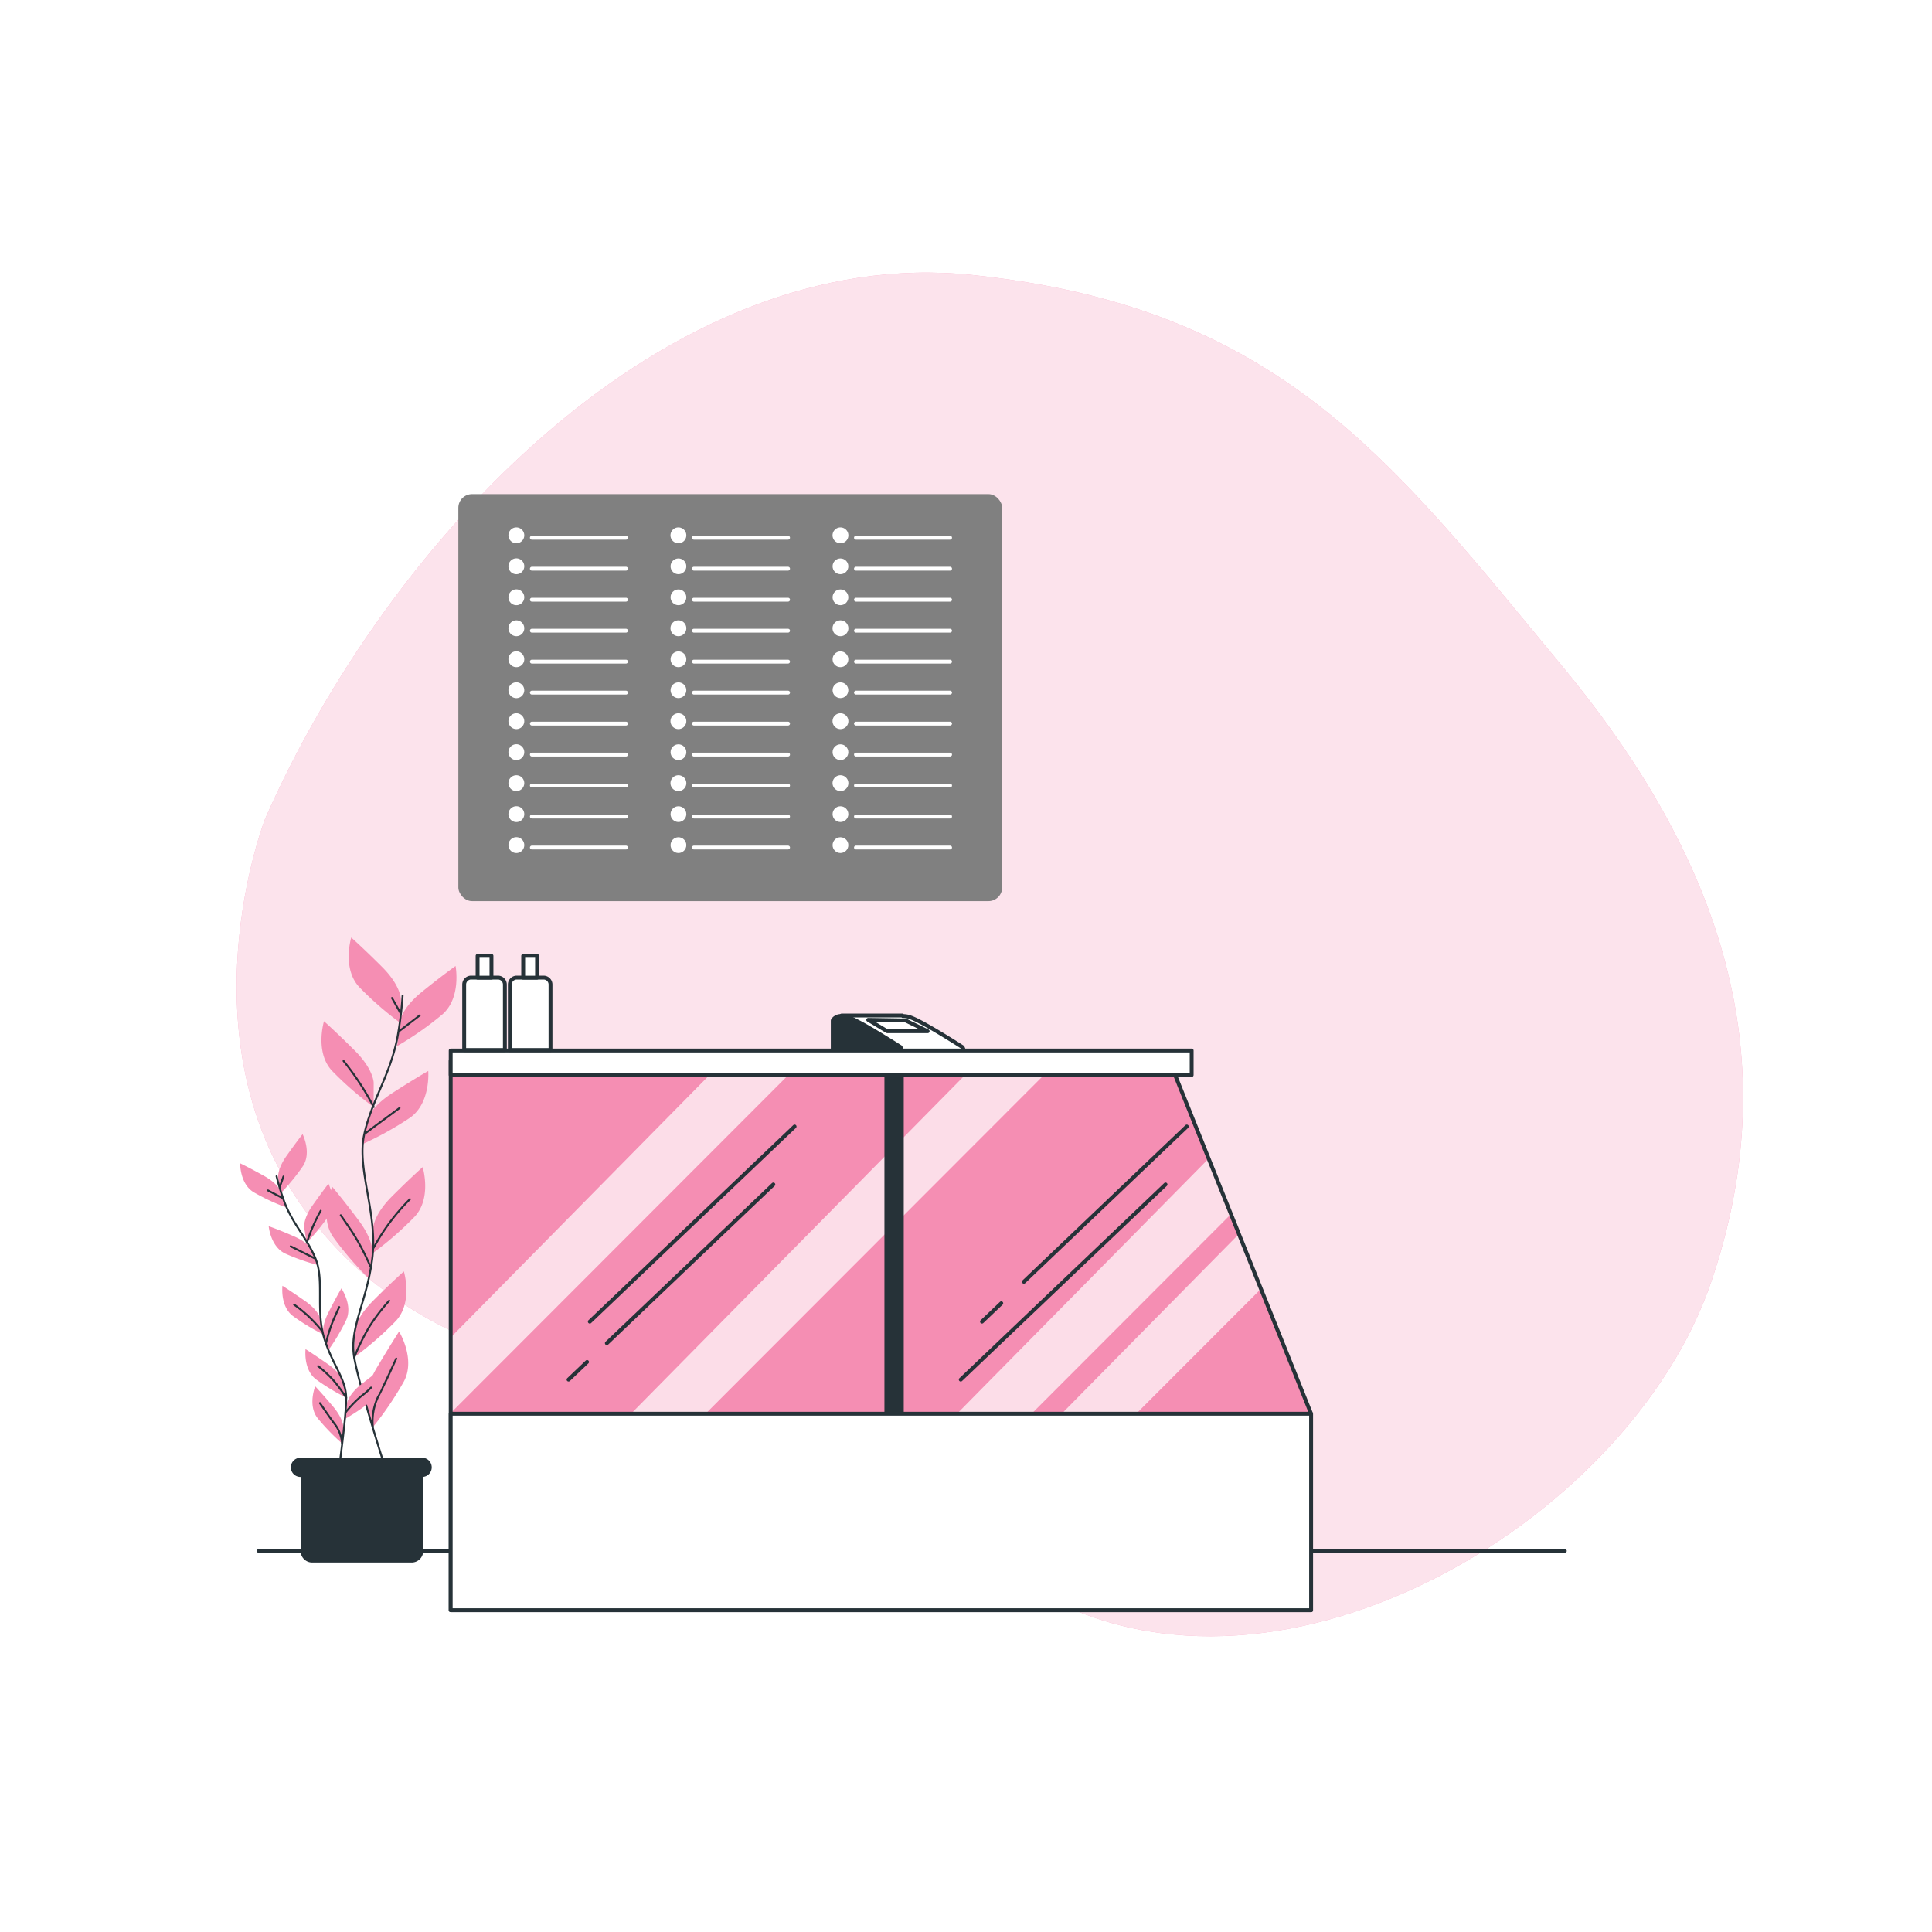<svg class="animated" id="freepik_stories-mobile-payments" xmlns="http://www.w3.org/2000/svg" xmlns:xlink="http://www.w3.org/1999/xlink" viewBox="0 0 500 500" version="1.1" xmlns:svgjs="http://svgjs.com/svgjs"><style>svg#freepik_stories-mobile-payments:not(.animated) .animable {opacity: 0;}svg#freepik_stories-mobile-payments.animated #freepik--background-simple--inject-7 {animation: 1s 1 forwards cubic-bezier(.36,-0.01,.5,1.38) zoomIn;animation-delay: 0s;}svg#freepik_stories-mobile-payments.animated #freepik--Plants--inject-7 {animation: 1s 1 forwards cubic-bezier(.36,-0.01,.5,1.38) zoomIn;animation-delay: 0s;}svg#freepik_stories-mobile-payments.animated #freepik--Menu--inject-7 {animation: 1.5s Infinite  linear floating;animation-delay: 0s;}svg#freepik_stories-mobile-payments.animated #freepik--character-1--inject-7 {animation: 1s 1 forwards cubic-bezier(.36,-0.01,.5,1.38) lightSpeedLeft;animation-delay: 0.5s;opacity: 0}svg#freepik_stories-mobile-payments.animated #freepik--display-case--inject-7 {animation: 1s 1 forwards cubic-bezier(.36,-0.01,.5,1.38) zoomIn;animation-delay: 0s;}svg#freepik_stories-mobile-payments.animated #freepik--character-2--inject-7 {animation: 1s 1 forwards cubic-bezier(.36,-0.01,.5,1.38) lightSpeedRight;animation-delay: 0.7s;opacity: 0}            @keyframes zoomIn {                0% {                    opacity: 0;                    transform: scale(0.5);                }                100% {                    opacity: 1;                    transform: scale(1);                }            }                    @keyframes floating {                0% {                    opacity: 1;                    transform: translateY(0px);                }                50% {                    transform: translateY(-10px);                }                100% {                    opacity: 1;                    transform: translateY(0px);                }            }                    @keyframes lightSpeedLeft {              from {                transform: translate3d(-50%, 0, 0) skewX(20deg);                opacity: 0;              }              60% {                transform: skewX(-10deg);                opacity: 1;              }              80% {                transform: skewX(2deg);              }              to {                opacity: 1;                transform: translate3d(0, 0, 0);              }            }                    @keyframes lightSpeedRight {              from {                transform: translate3d(50%, 0, 0) skewX(-20deg);                opacity: 0;              }              60% {                transform: skewX(10deg);                opacity: 1;              }              80% {                transform: skewX(-2deg);              }              to {                opacity: 1;                transform: translate3d(0, 0, 0);              }            }        </style><g id="freepik--background-simple--inject-7" class="animable" style="transform-origin: 256.168px 247.007px;"><path d="M68.61,211.92S46.44,268.72,79,313.35s88,43.4,131,57.44c22.5,7.35,36.45,27.39,55.9,39.59,62.19,39,155.6-15.64,177-78.75,18.52-54.63,5.65-105.74-38.57-159.17S331.15,79.52,251.69,71.17,100.35,139.84,68.61,211.92Z" style="fill: #F58EB3; transform-origin: 256.168px 247.007px;" id="elzzi5nhpzds" class="animable"></path><g id="eln7925wq61b"><path d="M68.61,211.92S46.44,268.72,79,313.35s88,43.4,131,57.44c22.5,7.35,36.45,27.39,55.9,39.59,62.19,39,155.6-15.64,177-78.75,18.52-54.63,5.65-105.74-38.57-159.17S331.15,79.52,251.69,71.17,100.35,139.84,68.61,211.92Z" style="fill: rgb(255, 255, 255); opacity: 0.75; transform-origin: 256.168px 247.007px;" class="animable" id="elqzv0pbeqois"></path></g></g><g id="freepik--Floor--inject-7" class="animable" style="transform-origin: 235.97px 401.38px;"><line x1="66.97" y1="401.38" x2="404.97" y2="401.38" style="fill: rgb(255, 255, 255); stroke: rgb(38, 50, 56); stroke-linecap: round; stroke-linejoin: round; transform-origin: 235.97px 401.38px;" id="elfaz57ypuztn" class="animable"></line></g><g id="freepik--Plants--inject-7" class="animable" style="transform-origin: 90.142px 323.505px;"><path d="M103.75,258.58s0-3.47-4.85-8.32-8-7.63-8-7.63-2.43,8,2.08,12.83a84.82,84.82,0,0,0,10.75,9.36Z" style="fill: #F58EB3; transform-origin: 96.998px 253.725px;" id="el8yto2p29r64" class="animable"></path><path d="M96.71,280.24s0-3.47-4.86-8.32-8-7.63-8-7.63-2.43,8,2.08,12.83a85.06,85.06,0,0,0,10.76,9.37Z" style="fill: #F58EB3; transform-origin: 89.953px 275.39px;" id="elwsiw5h20mk" class="animable"></path><path d="M103.45,264.49s.37-3.45,5.71-7.77S117.9,250,117.9,250s1.57,8.19-3.43,12.54a86,86,0,0,1-11.68,8.18Z" style="fill: #F58EB3; transform-origin: 110.462px 260.36px;" id="elxq35wt631f" class="animable"></path><path d="M94.94,290.07s.72-3.39,6.49-7.12,9.4-5.79,9.4-5.79.7,8.31-4.73,12.11a84.66,84.66,0,0,1-12.47,6.91Z" style="fill: #F58EB3; transform-origin: 102.245px 286.67px;" id="elvns718rt0k" class="animable"></path><path d="M96.54,318s0-3.46,4.85-8.32,8-7.63,8-7.63,2.43,8-2.08,12.83a85.33,85.33,0,0,1-10.75,9.37Z" style="fill: #F58EB3; transform-origin: 103.292px 313.15px;" id="elkb7vytzj5m" class="animable"></path><path d="M96.45,324.77s.5-3.43-3.62-8.93S86,307.15,86,307.15s-3.54,7.56.23,13A85.56,85.56,0,0,0,95.57,331Z" style="fill: #F58EB3; transform-origin: 90.481px 319.075px;" id="elj8sauyrkt5" class="animable"></path><path d="M91.67,345s0-3.47,4.85-8.33,8-7.63,8-7.63,2.43,8-2.08,12.84a85.76,85.76,0,0,1-10.75,9.36Z" style="fill: #F58EB3; transform-origin: 98.422px 340.14px;" id="elozcbxcv5m4a" class="animable"></path><path d="M94.91,363.24S94,359.89,97.5,354s5.78-9.4,5.78-9.4,4.37,7.1,1.24,12.94a85,85,0,0,1-8,11.78Z" style="fill: #F58EB3; transform-origin: 100.226px 356.96px;" id="elqp7ixhis6yf" class="animable"></path><path d="M104.19,257.69a96.33,96.33,0,0,1-1.33,10.77c-1.92,9.92-6.71,16.32-8.63,25.28s3.59,20.49,2.11,32-6,17.9-4.67,25.58,8,28.48,8,28.48" style="fill: none; stroke: rgb(38, 50, 56); stroke-linecap: round; stroke-linejoin: round; stroke-width: 0.5px; transform-origin: 97.809px 318.745px;" id="elawfuw5b9xh" class="animable"></path><line x1="103.4" y1="266.79" x2="108.63" y2="262.78" style="fill: none; stroke: rgb(38, 50, 56); stroke-linecap: round; stroke-linejoin: round; stroke-width: 0.5px; transform-origin: 106.015px 264.785px;" id="el1xfvpadjpapj" class="animable"></line><line x1="103.64" y1="262.17" x2="101.45" y2="258.28" style="fill: none; stroke: rgb(38, 50, 56); stroke-linecap: round; stroke-linejoin: round; stroke-width: 0.5px; transform-origin: 102.545px 260.225px;" id="el8ue1hyj4683" class="animable"></line><path d="M94.52,293.32s4.38-3.28,8.88-6.57" style="fill: none; stroke: rgb(38, 50, 56); stroke-linecap: round; stroke-linejoin: round; stroke-width: 0.5px; transform-origin: 98.96px 290.035px;" id="elk15l2wm6sa" class="animable"></path><path d="M96.71,286.49a69.83,69.83,0,0,0-7.79-11.91" style="fill: none; stroke: rgb(38, 50, 56); stroke-linecap: round; stroke-linejoin: round; stroke-width: 0.5px; transform-origin: 92.815px 280.535px;" id="ela6nsr4fgrfs" class="animable"></path><path d="M96.71,322.9a54.24,54.24,0,0,1,9.37-12.54" style="fill: none; stroke: rgb(38, 50, 56); stroke-linecap: round; stroke-linejoin: round; stroke-width: 0.5px; transform-origin: 101.395px 316.63px;" id="el9gapbquunmo" class="animable"></path><path d="M95.86,327.77a61.9,61.9,0,0,0-4.75-9c-2.56-3.77-2.92-4.26-2.92-4.26" style="fill: none; stroke: rgb(38, 50, 56); stroke-linecap: round; stroke-linejoin: round; stroke-width: 0.5px; transform-origin: 92.025px 321.14px;" id="el4p80e1w9sgj" class="animable"></path><path d="M91.67,351.32a58,58,0,0,1,3.94-8,50.84,50.84,0,0,1,5.11-6.69" style="fill: none; stroke: rgb(38, 50, 56); stroke-linecap: round; stroke-linejoin: round; stroke-width: 0.5px; transform-origin: 96.195px 343.975px;" id="elmk8smredl7q" class="animable"></path><path d="M96.49,369.28a14.91,14.91,0,0,1,1.31-7.68c1.83-3.53,3.9-8.16,4.75-10" style="fill: none; stroke: rgb(38, 50, 56); stroke-linecap: round; stroke-linejoin: round; stroke-width: 0.5px; transform-origin: 99.486px 360.44px;" id="elba0amxqw2d4" class="animable"></path><path d="M72,304.92s-.38-2.18,2.14-5.75,4.17-5.65,4.17-5.65,2.39,4.74.09,8.27a53.7,53.7,0,0,1-5.73,7Z" style="fill: #F58EB3; transform-origin: 75.689px 301.155px;" id="elnsdkns0uy" class="animable"></path><path d="M78.73,317.74s-.38-2.18,2.14-5.75S85,306.34,85,306.34s2.39,4.74.09,8.27a53.7,53.7,0,0,1-5.73,7Z" style="fill: #F58EB3; transform-origin: 82.4px 313.975px;" id="elxrncr73qn1h" class="animable"></path><path d="M72.79,308.59s-.61-2.12-4.42-4.25-6.22-3.28-6.22-3.28-.09,5.31,3.51,7.49a54.1,54.1,0,0,0,8.22,3.86Z" style="fill: #F58EB3; transform-origin: 68.015px 306.735px;" id="el8s06ztauflr" class="animable"></path><path d="M80.9,323.71s-.82-2-4.84-3.76-6.52-2.61-6.52-2.61.46,5.28,4.27,7.08a53.66,53.66,0,0,0,8.58,3Z" style="fill: #F58EB3; transform-origin: 75.965px 322.38px;" id="elybzwc5t66v" class="animable"></path><path d="M82.93,341.37s-.38-2.17-4-4.69-5.83-3.92-5.83-3.92-.66,5.27,2.7,7.82a53.79,53.79,0,0,0,7.76,4.71Z" style="fill: #F58EB3; transform-origin: 78.304px 339.025px;" id="el7bhc4xrp6hd" class="animable"></path><path d="M83.72,345.63s-.68-2.1,1.3-6,3.33-6.19,3.33-6.19,3,4.35,1.26,8.18A53.75,53.75,0,0,1,85,349.41Z" style="fill: #F58EB3; transform-origin: 86.88px 341.425px;" id="ely5p3q17v4ch" class="animable"></path><path d="M89.81,363.18s.26-2.19,3.68-4.91,5.6-4.25,5.6-4.25,1,5.22-2.25,8a54.48,54.48,0,0,1-7.48,5.15Z" style="fill: #F58EB3; transform-origin: 94.298px 360.595px;" id="elegyam6pwlxw" class="animable"></path><path d="M88.91,357.77s-.38-2.18-4-4.7-5.83-3.92-5.83-3.92-.65,5.27,2.7,7.83a54.3,54.3,0,0,0,7.76,4.7Z" style="fill: #F58EB3; transform-origin: 84.285px 355.415px;" id="el1op3uj6441g" class="animable"></path><path d="M88.86,369.59s.19-2.2-2.63-5.54-4.65-5.27-4.65-5.27-2,4.93.63,8.25a54.6,54.6,0,0,0,6.32,6.52Z" style="fill: #F58EB3; transform-origin: 84.857px 366.165px;" id="elocd7cyvds8" class="animable"></path><path d="M71.58,304.41a61.51,61.51,0,0,0,2,6.61c2.28,6,6,9.5,8.16,14.91s0,13.24,2.14,20.3,5.68,10.58,5.71,15.53-1.92,18.73-1.92,18.73" style="fill: none; stroke: rgb(38, 50, 56); stroke-linecap: round; stroke-linejoin: round; stroke-width: 0.5px; transform-origin: 80.585px 342.45px;" id="el2oti9l0k5w2" class="animable"></path><line x1="73.07" y1="310.03" x2="69.35" y2="308.08" style="fill: none; stroke: rgb(38, 50, 56); stroke-linecap: round; stroke-linejoin: round; stroke-width: 0.5px; transform-origin: 71.21px 309.055px;" id="el3y8g8guavwb" class="animable"></line><line x1="72.41" y1="307.16" x2="73.36" y2="304.48" style="fill: none; stroke: rgb(38, 50, 56); stroke-linecap: round; stroke-linejoin: round; stroke-width: 0.5px; transform-origin: 72.885px 305.82px;" id="elko3le8axa5" class="animable"></line><path d="M81.52,325.7s-3.1-1.58-6.28-3.15" style="fill: none; stroke: rgb(38, 50, 56); stroke-linecap: round; stroke-linejoin: round; stroke-width: 0.5px; transform-origin: 78.38px 324.125px;" id="elb0t0df3v286" class="animable"></path><path d="M79.4,321.65a44.85,44.85,0,0,1,3.6-8.31" style="fill: none; stroke: rgb(38, 50, 56); stroke-linecap: round; stroke-linejoin: round; stroke-width: 0.5px; transform-origin: 81.2px 317.495px;" id="el0befn0etvvfj" class="animable"></path><path d="M83.36,344.49a34.72,34.72,0,0,0-7.24-6.85" style="fill: none; stroke: rgb(38, 50, 56); stroke-linecap: round; stroke-linejoin: round; stroke-width: 0.5px; transform-origin: 79.74px 341.065px;" id="elfads4vt7v95" class="animable"></path><path d="M84.42,347.45a38.47,38.47,0,0,1,2-6.17c1.19-2.64,1.37-3,1.37-3" style="fill: none; stroke: rgb(38, 50, 56); stroke-linecap: round; stroke-linejoin: round; stroke-width: 0.5px; transform-origin: 86.105px 342.865px;" id="elgvo7o4mqk0e" class="animable"></path><path d="M89.43,365.52a32.88,32.88,0,0,1,4-4.15,20.85,20.85,0,0,0,2.6-2.26" style="fill: none; stroke: rgb(38, 50, 56); stroke-linecap: round; stroke-linejoin: round; stroke-width: 0.5px; transform-origin: 92.73px 362.315px;" id="ele5pgc9pmntc" class="animable"></path><path d="M89.6,361.76a36.36,36.36,0,0,0-3.34-4.57,31.45,31.45,0,0,0-3.93-3.64" style="fill: none; stroke: rgb(38, 50, 56); stroke-linecap: round; stroke-linejoin: round; stroke-width: 0.5px; transform-origin: 85.965px 357.655px;" id="ellc7cewxn9gp" class="animable"></path><path d="M88.53,373.55a9.48,9.48,0,0,0-1.66-4.68c-1.53-2-3.33-4.69-4.06-5.74" style="fill: none; stroke: rgb(38, 50, 56); stroke-linecap: round; stroke-linejoin: round; stroke-width: 0.5px; transform-origin: 85.67px 368.34px;" id="elg9chbgjpg2u" class="animable"></path><path d="M77.76,378.09h31.77a0,0,0,0,1,0,0v23.29a3,3,0,0,1-3,3H80.8a3,3,0,0,1-3-3V378.09A0,0,0,0,1,77.76,378.09Z" style="fill: rgb(38, 50, 56); transform-origin: 93.645px 391.235px;" id="elz2khct1q8va" class="animable"></path><path d="M109.25,382.23H77.76a2.49,2.49,0,0,1-2.49-2.49h0a2.49,2.49,0,0,1,2.49-2.48h31.49a2.48,2.48,0,0,1,2.48,2.48h0A2.48,2.48,0,0,1,109.25,382.23Z" style="fill: rgb(38, 50, 56); transform-origin: 93.5px 379.745px;" id="elhs9yauicng" class="animable"></path></g><g id="freepik--Menu--inject-7" class="animable" style="transform-origin: 188.99px 180.545px;"><rect x="118.62" y="127.88" width="140.74" height="105.33" rx="3.54" style="fill: gray; transform-origin: 188.99px 180.545px;" id="els0osvnoow" class="animable"></rect><line x1="137.64" y1="139.16" x2="162.01" y2="139.16" style="fill: none; stroke: rgb(255, 255, 255); stroke-linecap: round; stroke-linejoin: round; transform-origin: 149.825px 139.16px;" id="el2onxmpkgntc" class="animable"></line><path d="M135.18,138.55a1.55,1.55,0,1,0-1.54,1.54A1.54,1.54,0,0,0,135.18,138.55Z" style="fill: rgb(255, 255, 255); stroke: rgb(255, 255, 255); stroke-linecap: round; stroke-linejoin: round; transform-origin: 133.63px 138.54px;" id="el97qj85dlmfl" class="animable"></path><line x1="137.64" y1="147.18" x2="162.01" y2="147.18" style="fill: none; stroke: rgb(255, 255, 255); stroke-linecap: round; stroke-linejoin: round; transform-origin: 149.825px 147.18px;" id="el8l6g1fb9bc" class="animable"></line><path d="M135.18,146.56a1.55,1.55,0,1,0-1.54,1.54A1.54,1.54,0,0,0,135.18,146.56Z" style="fill: rgb(255, 255, 255); stroke: rgb(255, 255, 255); stroke-linecap: round; stroke-linejoin: round; transform-origin: 133.63px 146.55px;" id="elu5lw8ost47" class="animable"></path><line x1="137.64" y1="155.2" x2="162.01" y2="155.2" style="fill: none; stroke: rgb(255, 255, 255); stroke-linecap: round; stroke-linejoin: round; transform-origin: 149.825px 155.2px;" id="el3o97pldr2ks" class="animable"></line><path d="M135.18,154.58a1.55,1.55,0,1,0-1.54,1.54A1.54,1.54,0,0,0,135.18,154.58Z" style="fill: rgb(255, 255, 255); stroke: rgb(255, 255, 255); stroke-linecap: round; stroke-linejoin: round; transform-origin: 133.63px 154.57px;" id="elsfl47kviazm" class="animable"></path><line x1="137.64" y1="163.22" x2="162.01" y2="163.22" style="fill: none; stroke: rgb(255, 255, 255); stroke-linecap: round; stroke-linejoin: round; transform-origin: 149.825px 163.22px;" id="el0z32upvjj8rl" class="animable"></line><path d="M135.18,162.6a1.55,1.55,0,1,0-1.54,1.54A1.54,1.54,0,0,0,135.18,162.6Z" style="fill: rgb(255, 255, 255); stroke: rgb(255, 255, 255); stroke-linecap: round; stroke-linejoin: round; transform-origin: 133.63px 162.59px;" id="elt9rt5gr0ip" class="animable"></path><line x1="137.64" y1="171.23" x2="162.01" y2="171.23" style="fill: none; stroke: rgb(255, 255, 255); stroke-linecap: round; stroke-linejoin: round; transform-origin: 149.825px 171.23px;" id="elw6lczkcnacj" class="animable"></line><path d="M135.18,170.62a1.55,1.55,0,1,0-1.54,1.54A1.54,1.54,0,0,0,135.18,170.62Z" style="fill: rgb(255, 255, 255); stroke: rgb(255, 255, 255); stroke-linecap: round; stroke-linejoin: round; transform-origin: 133.63px 170.61px;" id="elvs4wzgdjuis" class="animable"></path><line x1="137.64" y1="179.25" x2="162.01" y2="179.25" style="fill: none; stroke: rgb(255, 255, 255); stroke-linecap: round; stroke-linejoin: round; transform-origin: 149.825px 179.25px;" id="el06fm0d7xdd4v" class="animable"></line><path d="M135.18,178.63a1.55,1.55,0,1,0-1.54,1.55A1.54,1.54,0,0,0,135.18,178.63Z" style="fill: rgb(255, 255, 255); stroke: rgb(255, 255, 255); stroke-linecap: round; stroke-linejoin: round; transform-origin: 133.63px 178.63px;" id="el3f7lp3vupc9" class="animable"></path><line x1="137.64" y1="187.27" x2="162.01" y2="187.27" style="fill: none; stroke: rgb(255, 255, 255); stroke-linecap: round; stroke-linejoin: round; transform-origin: 149.825px 187.27px;" id="elpb8b3so7tw" class="animable"></line><path d="M135.18,186.65a1.55,1.55,0,1,0-1.54,1.54A1.54,1.54,0,0,0,135.18,186.65Z" style="fill: rgb(255, 255, 255); stroke: rgb(255, 255, 255); stroke-linecap: round; stroke-linejoin: round; transform-origin: 133.63px 186.64px;" id="elw79v0798pkh" class="animable"></path><line x1="137.64" y1="195.29" x2="162.01" y2="195.29" style="fill: none; stroke: rgb(255, 255, 255); stroke-linecap: round; stroke-linejoin: round; transform-origin: 149.825px 195.29px;" id="el26r0kwwy5rd" class="animable"></line><path d="M135.18,194.67a1.55,1.55,0,1,0-1.54,1.54A1.54,1.54,0,0,0,135.18,194.67Z" style="fill: rgb(255, 255, 255); stroke: rgb(255, 255, 255); stroke-linecap: round; stroke-linejoin: round; transform-origin: 133.63px 194.66px;" id="els03ill4iagr" class="animable"></path><line x1="137.64" y1="203.3" x2="162.01" y2="203.3" style="fill: none; stroke: rgb(255, 255, 255); stroke-linecap: round; stroke-linejoin: round; transform-origin: 149.825px 203.3px;" id="eltap9b1n883" class="animable"></line><path d="M135.18,202.69a1.55,1.55,0,1,0-1.54,1.54A1.54,1.54,0,0,0,135.18,202.69Z" style="fill: rgb(255, 255, 255); stroke: rgb(255, 255, 255); stroke-linecap: round; stroke-linejoin: round; transform-origin: 133.63px 202.68px;" id="el933zeync7t" class="animable"></path><line x1="137.64" y1="211.32" x2="162.01" y2="211.32" style="fill: none; stroke: rgb(255, 255, 255); stroke-linecap: round; stroke-linejoin: round; transform-origin: 149.825px 211.32px;" id="eln6a2j46auy" class="animable"></line><path d="M135.18,210.7a1.55,1.55,0,1,0-1.54,1.55A1.54,1.54,0,0,0,135.18,210.7Z" style="fill: rgb(255, 255, 255); stroke: rgb(255, 255, 255); stroke-linecap: round; stroke-linejoin: round; transform-origin: 133.63px 210.7px;" id="elpm2ha16xnkn" class="animable"></path><line x1="137.64" y1="219.34" x2="162.01" y2="219.34" style="fill: none; stroke: rgb(255, 255, 255); stroke-linecap: round; stroke-linejoin: round; transform-origin: 149.825px 219.34px;" id="eldv0yxgxwppm" class="animable"></line><path d="M135.18,218.72a1.55,1.55,0,1,0-1.54,1.54A1.54,1.54,0,0,0,135.18,218.72Z" style="fill: rgb(255, 255, 255); stroke: rgb(255, 255, 255); stroke-linecap: round; stroke-linejoin: round; transform-origin: 133.63px 218.71px;" id="el834648dxgua" class="animable"></path><line x1="179.58" y1="139.16" x2="203.95" y2="139.16" style="fill: none; stroke: rgb(255, 255, 255); stroke-linecap: round; stroke-linejoin: round; transform-origin: 191.765px 139.16px;" id="el648xfi84fi8" class="animable"></line><path d="M177.12,138.55a1.55,1.55,0,1,0-1.54,1.54A1.54,1.54,0,0,0,177.12,138.55Z" style="fill: rgb(255, 255, 255); stroke: rgb(255, 255, 255); stroke-linecap: round; stroke-linejoin: round; transform-origin: 175.57px 138.54px;" id="elcbwz508c75u" class="animable"></path><line x1="179.58" y1="147.18" x2="203.95" y2="147.18" style="fill: none; stroke: rgb(255, 255, 255); stroke-linecap: round; stroke-linejoin: round; transform-origin: 191.765px 147.18px;" id="elamjf7nassna" class="animable"></line><circle cx="175.58" cy="146.56" r="1.54" style="fill: rgb(255, 255, 255); stroke: rgb(255, 255, 255); stroke-linecap: round; stroke-linejoin: round; transform-origin: 175.58px 146.56px;" id="elkz6xe5qhep8" class="animable"></circle><line x1="179.58" y1="155.2" x2="203.95" y2="155.2" style="fill: none; stroke: rgb(255, 255, 255); stroke-linecap: round; stroke-linejoin: round; transform-origin: 191.765px 155.2px;" id="el2l6ld9k2pv3" class="animable"></line><circle cx="175.58" cy="154.58" r="1.54" style="fill: rgb(255, 255, 255); stroke: rgb(255, 255, 255); stroke-linecap: round; stroke-linejoin: round; transform-origin: 175.58px 154.58px;" id="elq7f2gwfcvlb" class="animable"></circle><line x1="179.58" y1="163.22" x2="203.95" y2="163.22" style="fill: none; stroke: rgb(255, 255, 255); stroke-linecap: round; stroke-linejoin: round; transform-origin: 191.765px 163.22px;" id="elk2s8jm5yhf" class="animable"></line><path d="M177.12,162.6a1.55,1.55,0,1,0-1.54,1.54A1.54,1.54,0,0,0,177.12,162.6Z" style="fill: rgb(255, 255, 255); stroke: rgb(255, 255, 255); stroke-linecap: round; stroke-linejoin: round; transform-origin: 175.57px 162.59px;" id="el10mwsjiaj16" class="animable"></path><line x1="179.58" y1="171.23" x2="203.95" y2="171.23" style="fill: none; stroke: rgb(255, 255, 255); stroke-linecap: round; stroke-linejoin: round; transform-origin: 191.765px 171.23px;" id="elt5wfiwhltt" class="animable"></line><circle cx="175.58" cy="170.62" r="1.54" style="fill: rgb(255, 255, 255); stroke: rgb(255, 255, 255); stroke-linecap: round; stroke-linejoin: round; transform-origin: 175.58px 170.62px;" id="elrq8iret8fz" class="animable"></circle><line x1="179.58" y1="179.25" x2="203.95" y2="179.25" style="fill: none; stroke: rgb(255, 255, 255); stroke-linecap: round; stroke-linejoin: round; transform-origin: 191.765px 179.25px;" id="elcz982h9yt8r" class="animable"></line><circle cx="175.58" cy="178.63" r="1.54" style="fill: rgb(255, 255, 255); stroke: rgb(255, 255, 255); stroke-linecap: round; stroke-linejoin: round; transform-origin: 175.58px 178.63px;" id="els6gm4p4h8ln" class="animable"></circle><line x1="179.58" y1="187.27" x2="203.95" y2="187.27" style="fill: none; stroke: rgb(255, 255, 255); stroke-linecap: round; stroke-linejoin: round; transform-origin: 191.765px 187.27px;" id="el74v370m2a9h" class="animable"></line><path d="M177.12,186.65a1.55,1.55,0,1,0-1.54,1.54A1.54,1.54,0,0,0,177.12,186.65Z" style="fill: rgb(255, 255, 255); stroke: rgb(255, 255, 255); stroke-linecap: round; stroke-linejoin: round; transform-origin: 175.57px 186.64px;" id="el3a1qqnfrw4b" class="animable"></path><line x1="179.58" y1="195.29" x2="203.95" y2="195.29" style="fill: none; stroke: rgb(255, 255, 255); stroke-linecap: round; stroke-linejoin: round; transform-origin: 191.765px 195.29px;" id="elwt9z9l8lq4" class="animable"></line><circle cx="175.58" cy="194.67" r="1.54" style="fill: rgb(255, 255, 255); stroke: rgb(255, 255, 255); stroke-linecap: round; stroke-linejoin: round; transform-origin: 175.58px 194.67px;" id="el7ae43ub7t8h" class="animable"></circle><line x1="179.58" y1="203.3" x2="203.95" y2="203.3" style="fill: none; stroke: rgb(255, 255, 255); stroke-linecap: round; stroke-linejoin: round; transform-origin: 191.765px 203.3px;" id="elsfxab9dsd" class="animable"></line><path d="M177.12,202.69a1.55,1.55,0,1,0-1.54,1.54A1.54,1.54,0,0,0,177.12,202.69Z" style="fill: rgb(255, 255, 255); stroke: rgb(255, 255, 255); stroke-linecap: round; stroke-linejoin: round; transform-origin: 175.57px 202.68px;" id="eld9g6tzhw48s" class="animable"></path><line x1="179.58" y1="211.32" x2="203.95" y2="211.32" style="fill: none; stroke: rgb(255, 255, 255); stroke-linecap: round; stroke-linejoin: round; transform-origin: 191.765px 211.32px;" id="elddvdq2mb6fa" class="animable"></line><circle cx="175.58" cy="210.7" r="1.54" style="fill: rgb(255, 255, 255); stroke: rgb(255, 255, 255); stroke-linecap: round; stroke-linejoin: round; transform-origin: 175.58px 210.7px;" id="elcwy4p5h55qb" class="animable"></circle><line x1="179.58" y1="219.34" x2="203.95" y2="219.34" style="fill: none; stroke: rgb(255, 255, 255); stroke-linecap: round; stroke-linejoin: round; transform-origin: 191.765px 219.34px;" id="eln9mux5noxvm" class="animable"></line><circle cx="175.58" cy="218.72" r="1.54" style="fill: rgb(255, 255, 255); stroke: rgb(255, 255, 255); stroke-linecap: round; stroke-linejoin: round; transform-origin: 175.58px 218.72px;" id="el27htdz7u3ig" class="animable"></circle><line x1="221.52" y1="139.16" x2="245.88" y2="139.16" style="fill: none; stroke: rgb(255, 255, 255); stroke-linecap: round; stroke-linejoin: round; transform-origin: 233.7px 139.16px;" id="elxz5yenhyqb" class="animable"></line><path d="M219.06,138.55a1.55,1.55,0,1,0-1.55,1.54A1.54,1.54,0,0,0,219.06,138.55Z" style="fill: rgb(255, 255, 255); stroke: rgb(255, 255, 255); stroke-linecap: round; stroke-linejoin: round; transform-origin: 217.51px 138.54px;" id="elohy514t5m6" class="animable"></path><line x1="221.52" y1="147.18" x2="245.88" y2="147.18" style="fill: none; stroke: rgb(255, 255, 255); stroke-linecap: round; stroke-linejoin: round; transform-origin: 233.7px 147.18px;" id="el422uzbm22jf" class="animable"></line><circle cx="217.51" cy="146.56" r="1.54" style="fill: rgb(255, 255, 255); stroke: rgb(255, 255, 255); stroke-linecap: round; stroke-linejoin: round; transform-origin: 217.51px 146.56px;" id="eluokrvg5t9c" class="animable"></circle><line x1="221.52" y1="155.2" x2="245.88" y2="155.2" style="fill: none; stroke: rgb(255, 255, 255); stroke-linecap: round; stroke-linejoin: round; transform-origin: 233.7px 155.2px;" id="elwb9v0nbd6tr" class="animable"></line><circle cx="217.51" cy="154.58" r="1.54" style="fill: rgb(255, 255, 255); stroke: rgb(255, 255, 255); stroke-linecap: round; stroke-linejoin: round; transform-origin: 217.51px 154.58px;" id="elk8n2t9ib42" class="animable"></circle><line x1="221.52" y1="163.22" x2="245.88" y2="163.22" style="fill: none; stroke: rgb(255, 255, 255); stroke-linecap: round; stroke-linejoin: round; transform-origin: 233.7px 163.22px;" id="elolqhgiklmc" class="animable"></line><path d="M219.06,162.6a1.55,1.55,0,1,0-1.55,1.54A1.54,1.54,0,0,0,219.06,162.6Z" style="fill: rgb(255, 255, 255); stroke: rgb(255, 255, 255); stroke-linecap: round; stroke-linejoin: round; transform-origin: 217.51px 162.59px;" id="eloirshgb4jes" class="animable"></path><line x1="221.52" y1="171.23" x2="245.88" y2="171.23" style="fill: none; stroke: rgb(255, 255, 255); stroke-linecap: round; stroke-linejoin: round; transform-origin: 233.7px 171.23px;" id="elyuf6tfdn8ll" class="animable"></line><circle cx="217.51" cy="170.62" r="1.54" style="fill: rgb(255, 255, 255); stroke: rgb(255, 255, 255); stroke-linecap: round; stroke-linejoin: round; transform-origin: 217.51px 170.62px;" id="el2ownws3e6ko" class="animable"></circle><line x1="221.52" y1="179.25" x2="245.88" y2="179.25" style="fill: none; stroke: rgb(255, 255, 255); stroke-linecap: round; stroke-linejoin: round; transform-origin: 233.7px 179.25px;" id="elyydhtol12x" class="animable"></line><circle cx="217.51" cy="178.63" r="1.54" style="fill: rgb(255, 255, 255); stroke: rgb(255, 255, 255); stroke-linecap: round; stroke-linejoin: round; transform-origin: 217.51px 178.63px;" id="elqpal0nkfyej" class="animable"></circle><line x1="221.52" y1="187.27" x2="245.88" y2="187.27" style="fill: none; stroke: rgb(255, 255, 255); stroke-linecap: round; stroke-linejoin: round; transform-origin: 233.7px 187.27px;" id="elm18yhfvahvm" class="animable"></line><path d="M219.06,186.65a1.55,1.55,0,1,0-1.55,1.54A1.54,1.54,0,0,0,219.06,186.65Z" style="fill: rgb(255, 255, 255); stroke: rgb(255, 255, 255); stroke-linecap: round; stroke-linejoin: round; transform-origin: 217.51px 186.64px;" id="el8q4rsu3a6ws" class="animable"></path><line x1="221.52" y1="195.29" x2="245.88" y2="195.29" style="fill: none; stroke: rgb(255, 255, 255); stroke-linecap: round; stroke-linejoin: round; transform-origin: 233.7px 195.29px;" id="el6axdf0cv4o" class="animable"></line><circle cx="217.51" cy="194.67" r="1.54" style="fill: rgb(255, 255, 255); stroke: rgb(255, 255, 255); stroke-linecap: round; stroke-linejoin: round; transform-origin: 217.51px 194.67px;" id="eld8oz21pdtne" class="animable"></circle><line x1="221.52" y1="203.3" x2="245.88" y2="203.3" style="fill: none; stroke: rgb(255, 255, 255); stroke-linecap: round; stroke-linejoin: round; transform-origin: 233.7px 203.3px;" id="el2ll1vcqc1bp" class="animable"></line><path d="M219.06,202.69a1.55,1.55,0,1,0-1.55,1.54A1.54,1.54,0,0,0,219.06,202.69Z" style="fill: rgb(255, 255, 255); stroke: rgb(255, 255, 255); stroke-linecap: round; stroke-linejoin: round; transform-origin: 217.51px 202.68px;" id="elzqubcphlz3" class="animable"></path><line x1="221.52" y1="211.32" x2="245.88" y2="211.32" style="fill: none; stroke: rgb(255, 255, 255); stroke-linecap: round; stroke-linejoin: round; transform-origin: 233.7px 211.32px;" id="elcxuka608g2s" class="animable"></line><circle cx="217.51" cy="210.7" r="1.54" style="fill: rgb(255, 255, 255); stroke: rgb(255, 255, 255); stroke-linecap: round; stroke-linejoin: round; transform-origin: 217.51px 210.7px;" id="elwm3oh16jc9" class="animable"></circle><line x1="221.52" y1="219.34" x2="245.88" y2="219.34" style="fill: none; stroke: rgb(255, 255, 255); stroke-linecap: round; stroke-linejoin: round; transform-origin: 233.7px 219.34px;" id="elmfp09b6pgum" class="animable"></line><circle cx="217.51" cy="218.72" r="1.54" style="fill: rgb(255, 255, 255); stroke: rgb(255, 255, 255); stroke-linecap: round; stroke-linejoin: round; transform-origin: 217.51px 218.72px;" id="elpypgfscqrqh" class="animable"></circle></g><g id="freepik--character-1--inject-7" class="animable" style="transform-origin: 175.455px 275.735px;"><path d="M150.28,262.2c-.84,5.77-3.42,25-1.85,34,1.87,10.71,11.65,100.68,11.65,100.68h11.18L175.09,309l.83,14.72,2.37,73.19h11.18l12.87-131.58-3,.06C172.93,269,156.73,264.61,150.28,262.2Z" style="fill: rgb(255, 255, 255); stroke: rgb(38, 50, 56); stroke-linecap: round; stroke-linejoin: round; transform-origin: 175.137px 329.555px;" id="elb9z0j8izdv" class="animable"></path><path d="M201.51,199s5.7,3.13,6.6,6.1c1.16,3.8,3.47,24.75,3.8,29.54s2,5.44.49,6.93-5.11,2.31-8.08,2a35.8,35.8,0,0,1-3.63-.5l-1-39.93.16-5Z" style="fill: rgb(255, 255, 255); stroke: rgb(38, 50, 56); stroke-linecap: round; stroke-linejoin: round; transform-origin: 206.356px 220.888px;" id="el9sk9skd74iq" class="animable"></path><path d="M214.14,243.54a155.53,155.53,0,0,0-1.67,18.67,196.82,196.82,0,0,1-2.41,28.47c-.76,5.25.43,13.49-2.26,18.2-1.33,2.33-2.33,5-3.66,5s-1.34,0-2-1.67-.34-4.67-.34-6.33a13.46,13.46,0,0,1,.34-3s-1,7-2,5-1.67-2.67-.67-6,4-11.34,4-11.34l-3-40.33Z" style="fill: rgb(255, 255, 255); stroke: rgb(38, 50, 56); stroke-linecap: round; stroke-linejoin: round; transform-origin: 206.558px 278.71px;" id="elnyqqn8pwv5n" class="animable"></path><path d="M202.34,242.05a17.57,17.57,0,0,0,7.09-.66,25.89,25.89,0,0,0,3.8-1.48s1.15-.5,1.15,2,1,6.43.83,7.92-1.65,2.64-5.94,2.64a23.35,23.35,0,0,1-6.77-.83Z" style="fill: rgb(255, 255, 255); stroke: rgb(38, 50, 56); stroke-linecap: round; stroke-linejoin: round; transform-origin: 208.785px 246.173px;" id="elkfgqjra70td" class="animable"></path><path d="M151.52,241.72l-1.16,20.46s-.33.66,5.78,2.31a38.86,38.86,0,0,0,7.46.83h16.21c5.29-.16,10.13-.42,13-.66,7.75-.66,11.88-4.62,11.88-4.62s-1.32-39.6-1.32-48-1.82-13-1.82-13-6.6-4.46-10.06-6.93-11.55-5.12-15.35-4.29a50.84,50.84,0,0,0-6.43,1.81S153,198.33,148.05,201s-4.45,4.29-5.11,7.59-5.28,29-5.28,29,5,3.79,8.25,4S151.52,241.72,151.52,241.72Z" style="fill: rgb(255, 255, 255); stroke: rgb(38, 50, 56); stroke-linecap: round; stroke-linejoin: round; transform-origin: 171.175px 226.492px;" id="elvlzu0fi2e1q" class="animable"></path><path d="M205,265.32h.12a22.63,22.63,0,0,0-.42-5.28s-1.32-39.6-1.32-48-1.82-13-1.82-13l-2.81-1.91c.81,7.06,1,15.11,1,15.11s-9.41,1.32-18.81,1.65-15,.16-15,.16-.33-10.06-2.47-15.34c-.87-2.15-1.5-3.69-1.93-4.77l-3.18,1.67c.14.82,4,23,4,28s-.33,24.42-.33,28.55a100.39,100.39,0,0,1-1.14,11.48l-.44-.06-9.8-3h-.07l-.61,2.85,7.9,3.95-3.26,60.1s11.65,2.8,28.89,1.87S209,326.5,209,326.5Z" style="fill: rgb(38, 50, 56); stroke: rgb(38, 50, 56); stroke-linecap: round; stroke-linejoin: round; transform-origin: 179.485px 261.74px;" id="elfxvw2ddxdgs" class="animable"></path><path d="M172.64,183.48s-2.81.16-3.3,1.48-3.3,6.27-3.3,6.27a73.29,73.29,0,0,0,2.14,7.59,56.24,56.24,0,0,0,3,6.93s6.11-6.27,8.09-6.93,11.55,5.61,11.55,5.61a27.79,27.79,0,0,0,.49-9.9c-.66-5.94-1.15-7.42-4-8.58S175.28,182.32,172.64,183.48Z" style="fill: rgb(255, 255, 255); stroke: rgb(38, 50, 56); stroke-linecap: round; stroke-linejoin: round; transform-origin: 178.792px 194.464px;" id="elcec7dtpso7q" class="animable"></path><path d="M170.82,175.23s.33,8.41.83,11.88,5.61,13.69,8.91,13.36,6.93-7.92,7.42-10.89,1.32-10.06,1.32-10.06-3.46,1.81-9.24-1S171.81,172.92,170.82,175.23Z" style="fill: rgb(255, 255, 255); stroke: rgb(38, 50, 56); stroke-linecap: round; stroke-linejoin: round; transform-origin: 180.06px 187.426px;" id="el74i7rhyiy4f" class="animable"></path><path d="M195.08,153.12s-1.82,6.76-1.16,11,2.81,8.09,0,13-5.44,7.26-10.56,7.26-9.73-3-13-8.25-3.47-9.57-3.47-14.36-2-10.06-.33-13.2,7.59-5.77,14.19-3.3S195.08,153.12,195.08,153.12Z" style="fill: rgb(255, 255, 255); stroke: rgb(38, 50, 56); stroke-linecap: round; stroke-linejoin: round; transform-origin: 180.612px 164.337px;" id="elek9ucsso9p" class="animable"></path><path d="M181.05,174.07a19.75,19.75,0,0,0,4.95,1.82c2.15.33,4.13-2,4.13-2a7.49,7.49,0,0,0-4-1.16A14.66,14.66,0,0,0,181.05,174.07Z" style="fill: rgb(255, 255, 255); stroke: rgb(38, 50, 56); stroke-linecap: round; stroke-linejoin: round; transform-origin: 185.59px 174.326px;" id="elnwcq00octok" class="animable"></path><path d="M187.16,161s-.5,2.8.33,4.45,2.64,3.3.82,4.13-4.78.82-5.11,0" style="fill: none; stroke: rgb(38, 50, 56); stroke-linecap: round; stroke-linejoin: round; transform-origin: 186.147px 165.599px;" id="eloysioub2gq7" class="animable"></path><path d="M184.85,170.44a25.26,25.26,0,0,1-5.28,1.49c-2.48.33-2.81,1-.66,1.48s7.59.17,7.59.17,3.46,1,4.95.16.66-1-.83-1.65S187.49,170.11,184.85,170.44Z" style="fill: rgb(38, 50, 56); stroke: rgb(38, 50, 56); stroke-linecap: round; stroke-linejoin: round; transform-origin: 184.86px 172.232px;" id="elgs1l8h0i8r" class="animable"></path><ellipse cx="180.23" cy="163.51" rx="0.99" ry="1.82" style="fill: rgb(38, 50, 56); transform-origin: 180.23px 163.51px;" id="elcx9t83ir4eu" class="animable"></ellipse><ellipse cx="189.47" cy="163.18" rx="0.99" ry="1.81" style="fill: rgb(38, 50, 56); transform-origin: 189.47px 163.18px;" id="elone4tvthhgd" class="animable"></ellipse><line x1="178.91" y1="161.86" x2="181.38" y2="161.53" style="fill: none; stroke: rgb(38, 50, 56); stroke-linecap: round; stroke-linejoin: round; transform-origin: 180.145px 161.695px;" id="elt68bssfuu9d" class="animable"></line><line x1="188.48" y1="161.7" x2="190.79" y2="161.7" style="fill: none; stroke: rgb(38, 50, 56); stroke-linecap: round; stroke-linejoin: round; transform-origin: 189.635px 161.7px;" id="elp54km4lgp" class="animable"></line><path d="M183.69,158.89s-1.15-1-4.12-.66-2.81,1.16-2.81,1.16" style="fill: none; stroke: rgb(38, 50, 56); stroke-linecap: round; stroke-linejoin: round; transform-origin: 180.224px 158.775px;" id="el7g590hphdab" class="animable"></path><path d="M188,159.22s1.32-2,5-1.15" style="fill: none; stroke: rgb(38, 50, 56); stroke-linecap: round; stroke-linejoin: round; transform-origin: 190.5px 158.54px;" id="elj6yz829zdap" class="animable"></path><path d="M168.84,165.49a11.92,11.92,0,0,0,3.47-4.12c1-2.31,2.14-3.47,1.15-5.45s-3-3.13-2.47-4.62,10.89-1.65,16.66.66,12.54,2.64,13,.33-4.29-3.79-4.29-3.79,5.28-.66,1.15-4.79-7.92-5.11-18.31-5.11-13.86,2-14.36,4-.82,3.13-.82,3.13a3.14,3.14,0,0,0-1.65,1.16c-.5.82-.17,3.63.82,5.44s2.81,6.6,2.31,9.24-1,2.64-.49,3.14S166.37,167.47,168.84,165.49Z" style="fill: rgb(38, 50, 56); stroke: rgb(38, 50, 56); stroke-linecap: round; stroke-linejoin: round; transform-origin: 181.41px 152.445px;" id="elzufcwl1xiwa" class="animable"></path><path d="M170.66,167s-2-5.78-5.12-4.29-2.14,6.27-.82,7.75,4.62,4,6.27,2.48" style="fill: rgb(255, 255, 255); stroke: rgb(38, 50, 56); stroke-linecap: round; stroke-linejoin: round; transform-origin: 167.227px 167.938px;" id="elbs72ot9lqak" class="animable"></path><path d="M137.31,243.54A156.44,156.44,0,0,1,139,262.21a196.82,196.82,0,0,0,2.41,28.47c.77,5.25-.43,13.49,2.26,18.2,1.33,2.33,2.33,5,3.67,5s1.33,0,2-1.67.33-4.67.33-6.33a13.85,13.85,0,0,0-.33-3s1,7,2,5,1.66-2.67.66-6-4-11.34-4-11.34l3-40.33Z" style="fill: rgb(255, 255, 255); stroke: rgb(38, 50, 56); stroke-linecap: round; stroke-linejoin: round; transform-origin: 144.903px 278.71px;" id="elbu3u1obu80b" class="animable"></path><path d="M151.52,241.72a22.29,22.29,0,0,1-6.93-2.64c-4.29-2.31-6.93-4-6.93-4a2.25,2.25,0,0,0-1.32,2.15c0,1.65-.66,6.76-.66,8.91s1.65,2.8,5.77,4.29,8.25,1.81,9.08,1S151.52,241.72,151.52,241.72Z" style="fill: rgb(255, 255, 255); stroke: rgb(38, 50, 56); stroke-linecap: round; stroke-linejoin: round; transform-origin: 143.6px 243.472px;" id="elg58aaio1ty5" class="animable"></path><line x1="151.52" y1="241.72" x2="153" y2="223.08" style="fill: rgb(255, 255, 255); stroke: rgb(38, 50, 56); stroke-linecap: round; stroke-linejoin: round; transform-origin: 152.26px 232.4px;" id="el5j1mjuilhjn" class="animable"></line><path d="M171.85,410.68l-.59-13.78H160.08l-14.93,12.25a2.14,2.14,0,0,0-.71,2.21v0a2,2,0,0,0,2,1.51l23.54-.27A1.88,1.88,0,0,0,171.85,410.68Z" style="fill: rgb(255, 255, 255); stroke: rgb(38, 50, 56); stroke-linecap: round; stroke-linejoin: round; transform-origin: 158.109px 404.885px;" id="el2ayg45658ik" class="animable"></path><path d="M177.7,410.68l.59-13.78h11.18l14.93,12.25a2.14,2.14,0,0,1,.71,2.21v0a2,2,0,0,1-2,1.51l-23.55-.27A1.88,1.88,0,0,1,177.7,410.68Z" style="fill: rgb(255, 255, 255); stroke: rgb(38, 50, 56); stroke-linecap: round; stroke-linejoin: round; transform-origin: 191.441px 404.885px;" id="el7okmvjh1mb4" class="animable"></path></g><g id="freepik--display-case--inject-7" class="animable" style="transform-origin: 237.6px 332.04px;"><path d="M249.09,271s-10.15-6.55-13.43-7.69a5.4,5.4,0,0,0-2-.36l-.12-.14H217.81l-1,10.49h32.75C249.5,271.41,249.09,271,249.09,271Z" style="fill: rgb(255, 255, 255); stroke: rgb(38, 50, 56); stroke-linecap: round; stroke-linejoin: round; transform-origin: 233.185px 268.055px;" id="el7paocetsrjn" class="animable"></path><path d="M233.52,273.27c-.07-1.86-.48-2.3-.48-2.3s-10.16-6.55-13.43-7.69-4.1.81-4.1.81v9.18Z" style="fill: rgb(38, 50, 56); stroke: rgb(38, 50, 56); stroke-linecap: round; stroke-linejoin: round; transform-origin: 224.515px 268.096px;" id="el5sl84t780un" class="animable"></path><polygon points="224.69 263.93 229.6 266.88 240.08 266.88 234.35 264.09 224.69 263.93" style="fill: rgb(255, 255, 255); stroke: rgb(38, 50, 56); stroke-linecap: round; stroke-linejoin: round; transform-origin: 232.385px 265.405px;" id="elcg7iey219zi" class="animable"></polygon><polygon points="116.64 416.71 339.31 416.71 339.31 365.88 302.64 274.54 116.64 274.54 116.64 416.71" style="fill: #F58EB3; transform-origin: 227.975px 345.625px;" id="elohxp4it7vtf" class="animable"></polygon><g style="clip-path: url(&quot;#freepik--clip-path--inject-7&quot;); transform-origin: 237.6px 323.885px;" id="eldt4psbeg3wd" class="animable"><g id="elq9ay2jg391l"><polygon points="175.26 373.23 273.83 274.54 253.38 274.54 156.06 373.23 175.26 373.23" style="fill: rgb(255, 255, 255); opacity: 0.7; transform-origin: 214.945px 323.885px;" class="animable" id="el2oy25o1wv76"></polygon></g><g id="elyh6dwe9az3"><polygon points="259.63 373.23 358.2 274.54 337.75 274.54 240.43 373.23 259.63 373.23" style="fill: rgb(255, 255, 255); opacity: 0.7; transform-origin: 299.315px 323.885px;" class="animable" id="elhz1m62qau38"></polygon></g><g id="ell7ui3uwkd9t"><polygon points="286.71 373.23 385.28 274.54 364.83 274.54 267.51 373.23 286.71 373.23" style="fill: rgb(255, 255, 255); opacity: 0.7; transform-origin: 326.395px 323.885px;" class="animable" id="el9i6ytx31tkv"></polygon></g><g id="ella88t5hjzq"><polygon points="109.12 373.23 207.69 274.54 187.24 274.54 89.92 373.23 109.12 373.23" style="fill: rgb(255, 255, 255); opacity: 0.7; transform-origin: 148.805px 323.885px;" class="animable" id="el6jd6utawgmb"></polygon></g></g><polygon points="116.64 416.71 339.31 416.71 339.31 365.88 302.64 274.54 116.64 274.54 116.64 416.71" style="fill: none; stroke: rgb(38, 50, 56); stroke-linecap: round; stroke-linejoin: round; transform-origin: 227.975px 345.625px;" id="elzy9po3k6ql" class="animable"></polygon><g id="elfkbhn0o10xe"><rect x="228.89" y="273.95" width="5" height="103.68" style="fill: rgb(38, 50, 56); transform-origin: 231.39px 325.79px; transform: rotate(-14.24deg);" class="animable" id="elksear2lhfg"></rect></g><rect x="116.64" y="271.88" width="191.76" height="6.33" style="fill: rgb(255, 255, 255); stroke: rgb(38, 50, 56); stroke-linecap: round; stroke-linejoin: round; transform-origin: 212.52px 275.045px;" id="el1ursivuz0fg" class="animable"></rect><line x1="205.64" y1="291.54" x2="152.64" y2="342.04" style="fill: rgb(255, 255, 255); stroke: rgb(38, 50, 56); stroke-linecap: round; stroke-linejoin: round; transform-origin: 179.14px 316.79px;" id="elbf4yesvpwxu" class="animable"></line><line x1="151.93" y1="352.48" x2="147.14" y2="357.04" style="fill: rgb(255, 255, 255); stroke: rgb(38, 50, 56); stroke-linecap: round; stroke-linejoin: round; transform-origin: 149.535px 354.76px;" id="el7zk5ev7ni4c" class="animable"></line><line x1="200.14" y1="306.54" x2="157.05" y2="347.61" style="fill: rgb(255, 255, 255); stroke: rgb(38, 50, 56); stroke-linecap: round; stroke-linejoin: round; transform-origin: 178.595px 327.075px;" id="eljbq4c5414b" class="animable"></line><line x1="259.13" y1="337.29" x2="254.14" y2="342.04" style="fill: rgb(255, 255, 255); stroke: rgb(38, 50, 56); stroke-linecap: round; stroke-linejoin: round; transform-origin: 256.635px 339.665px;" id="el0pxen2jhmghl" class="animable"></line><line x1="307.14" y1="291.54" x2="264.98" y2="331.72" style="fill: rgb(255, 255, 255); stroke: rgb(38, 50, 56); stroke-linecap: round; stroke-linejoin: round; transform-origin: 286.06px 311.63px;" id="elph75qnmu91j" class="animable"></line><line x1="301.64" y1="306.54" x2="248.64" y2="357.04" style="fill: rgb(255, 255, 255); stroke: rgb(38, 50, 56); stroke-linecap: round; stroke-linejoin: round; transform-origin: 275.14px 331.79px;" id="eltazwsmghb3b" class="animable"></line><rect x="116.64" y="365.88" width="222.67" height="50.83" style="fill: rgb(255, 255, 255); stroke: rgb(38, 50, 56); stroke-linecap: round; stroke-linejoin: round; transform-origin: 227.975px 391.295px;" id="eli7r1piyof9t" class="animable"></rect><path d="M121.93,253h6.93a1.8,1.8,0,0,1,1.8,1.8v16.94a0,0,0,0,1,0,0H120.13a0,0,0,0,1,0,0V254.82A1.8,1.8,0,0,1,121.93,253Z" style="fill: rgb(255, 255, 255); stroke: rgb(38, 50, 56); stroke-linecap: round; stroke-linejoin: round; transform-origin: 125.395px 262.37px;" id="elroqo2wnacrj" class="animable"></path><rect x="123.6" y="247.37" width="3.59" height="5.65" style="fill: rgb(255, 255, 255); stroke: rgb(38, 50, 56); stroke-linecap: round; stroke-linejoin: round; transform-origin: 125.395px 250.195px;" id="elks0yza2dz0b" class="animable"></rect><path d="M133.74,253h6.93a1.8,1.8,0,0,1,1.8,1.8v16.94a0,0,0,0,1,0,0H131.94a0,0,0,0,1,0,0V254.82A1.8,1.8,0,0,1,133.74,253Z" style="fill: rgb(255, 255, 255); stroke: rgb(38, 50, 56); stroke-linecap: round; stroke-linejoin: round; transform-origin: 137.205px 262.37px;" id="elay7tgjjxcsp" class="animable"></path><rect x="135.4" y="247.37" width="3.59" height="5.65" style="fill: rgb(255, 255, 255); stroke: rgb(38, 50, 56); stroke-linecap: round; stroke-linejoin: round; transform-origin: 137.195px 250.195px;" id="eljxyxjjuajj" class="animable"></rect></g><g id="freepik--character-2--inject-7" class="animable animator-active" style="transform-origin: 307.876px 292.562px;"><ellipse cx="330.85" cy="426.56" rx="42.29" ry="9.55" style="fill: #F58EB3; transform-origin: 330.85px 426.56px;" id="elwq1wmid8nsh" class="animable"></ellipse><g id="el3e4k7phykh7"><ellipse cx="330.85" cy="426.56" rx="42.29" ry="9.55" style="fill: rgb(255, 255, 255); opacity: 0.5; transform-origin: 330.85px 426.56px;" class="animable" id="ell32edpimta"></ellipse></g><path d="M286.64,252.67a51.86,51.86,0,0,1-13,3.47,51.22,51.22,0,0,1-14.44.18,40.93,40.93,0,0,0-7.82-2.09c-4.35-.7-9,1.39-9.22,3.48s3.83,5.39,8.7,7,6.78.18,21.91,1.74,20.86,1.39,23.47-.87a5.88,5.88,0,0,0-.17-8.87C293.24,254.4,286.64,252.67,286.64,252.67Z" style="fill: rgb(255, 255, 255); stroke: rgb(38, 50, 56); stroke-linecap: round; stroke-linejoin: round; transform-origin: 270.164px 260.072px;" id="elrkwglddeu5j" class="animable"></path><path d="M320.89,200.85s-3.65,1.39-13.21,3.83-10.78,1.91-12.7,6.43-2.43,16.52-2.78,17.91-3.82,15.82-3.82,15.82-1.05-1.74-2.09.52-3.48,5.57-2.44,6.44,4.53,4,6.61,5.73a17.44,17.44,0,0,0,4.35,2.61l-4.17,28.34,6.78,3.83s1.74-19.65,4.52-33.91,4.87-29.21,7.13-33.38,3.65-7,3.65-7l9.21-16S322.46,200.5,320.89,200.85Z" style="fill: #F58EB3; stroke: rgb(38, 50, 56); stroke-linecap: round; stroke-linejoin: round; transform-origin: 302.807px 246.554px;" id="eldo67yxz37o9" class="animable"></path><path d="M294.81,260.14a147.61,147.61,0,0,0,1.56-18.43,66.84,66.84,0,0,1,3.31-20" style="fill: none; stroke: rgb(38, 50, 56); stroke-linecap: round; stroke-linejoin: round; transform-origin: 297.245px 240.925px;" id="elgzfo4iu9u8i" class="animable"></path><path d="M335.32,153.56s2.44-4.87,9.74-4.53,15.82,17,16.17,27.13-4.87,12.17-3,16.69,10.09,6.43,10.09,16.17-2.61,19.48-12.17,21.56-15-1.21-20.35-13-3.47-18.43-2.43-27.64-.17-18.61-.87-23.65S332.54,157,335.32,153.56Z" style="fill: rgb(38, 50, 56); stroke: rgb(38, 50, 56); stroke-linecap: round; stroke-linejoin: round; transform-origin: 350.252px 190.088px;" id="el2n9lv2hex2j" class="animable"></path><path d="M308.37,209.37a44,44,0,0,1-.52,6.61c-.52,2.78-.35,1.91,1,1.39s4.35-4.7,4.35-4.7S311,209,308.37,209.37Z" style="fill: rgb(255, 255, 255); stroke: rgb(38, 50, 56); stroke-linecap: round; stroke-linejoin: round; transform-origin: 310.389px 213.632px;" id="elb0bxk2bgobi" class="animable"></path><path d="M322.28,196.68s-5.21,4.87-8.17,7.82a45.76,45.76,0,0,1-5.74,4.87l4.35,8.69s4-7.47,5.21-10.43S322.28,196.68,322.28,196.68Z" style="fill: rgb(255, 255, 255); stroke: rgb(38, 50, 56); stroke-linecap: round; stroke-linejoin: round; transform-origin: 315.325px 207.37px;" id="elgs5njpvtnku" class="animable"></path><path d="M306.57,416.1s-5.87,3.91-11,5.26-6.46,2.11-5.86,3.76,3.31,2.71,7.22,3,10.07-1.05,12.77-1.05,7.37,1.5,10.52.45,3.28-2.55,3.07-6.24a17.15,17.15,0,0,0-.66-4.74Z" style="fill: rgb(255, 255, 255); stroke: rgb(38, 50, 56); stroke-linecap: round; stroke-linejoin: round; transform-origin: 306.466px 422.131px;" id="elt2tg5nsyl1" class="animable"></path><path d="M298.56,269s-1.5,10.5-3,22.5-.25,30.25,1.75,38.25,4.25,12.75,4.75,19.75,5,25,5.75,36.75a136.38,136.38,0,0,1-.25,22.25,11.87,11.87,0,0,1-.75,3.75s-1.75-.25-1.75.75-.25,4.25-.25,4.25a75.65,75.65,0,0,0,7.75,2.25c3.5.75,10.75,1.75,10.75,1.75a47.35,47.35,0,0,0,1-13.25c-.5-7.25,1.75-18.75,1.75-29.25s0-17.5.25-24.25-.25-41.25,0-50.75,6.5-20.25,6.5-27-1.5-8-4-9S298.56,269,298.56,269Z" style="fill: rgb(38, 50, 56); stroke: rgb(38, 50, 56); stroke-linecap: round; stroke-linejoin: round; transform-origin: 313.854px 344.372px;" id="eltss5ed4bpbo" class="animable"></path><path d="M324.75,418.36s-3.9,2.55-8.56,5.41-8.12,4.06-4.66,6.61,14.73,2.86,19.09,1.66S342,428.28,343.54,428s1.81-1.51,1.35-3.76-12-4.36-15.48-5.71S324.75,418.36,324.75,418.36Z" style="fill: rgb(255, 255, 255); stroke: rgb(38, 50, 56); stroke-linecap: round; stroke-linejoin: round; transform-origin: 327.609px 425.299px;" id="elvudevut3ilo" class="animable"></path><path d="M308.31,288.54l8.25,9s1,25,1,37.5a164.09,164.09,0,0,0,2.5,27.25c.5,2.5,6,24.75,6,31.25s1,16.25,1,17.75-2.25,1.5-2.5,4a15.18,15.18,0,0,1-.75,3.75,93.39,93.39,0,0,1,9,3.5c3,1.5,12,3.5,12.75,3s1.25-5.25,1-8.25-.75-8.25-.75-9.5,1.5-22.5,1.5-33.25-4.75-25.25-6-29.5a32,32,0,0,1-1.25-9.75c0-2.25,6-30,5.75-44s-3.5-20.25-3.5-20.25-11.75,2.75-22.75.75-12.5-1.75-12.5-1.75" style="fill: rgb(38, 50, 56); stroke: rgb(38, 50, 56); stroke-linecap: round; stroke-linejoin: round; transform-origin: 327.185px 347.824px;" id="elm3at1pqr7j" class="animable"></path><path d="M321.82,372.56c-1.92-10.75-4.66-26.66-5.06-31.92-.64-8.22-1.27-39.84-1.27-39.84L306,293.85" style="fill: none; stroke: rgb(255, 255, 255); stroke-linecap: round; stroke-linejoin: round; transform-origin: 313.91px 333.205px;" id="eljptrrin4z7" class="animable"></path><path d="M323.71,383s-.34-1.83-.87-4.75" style="fill: none; stroke: rgb(255, 255, 255); stroke-linecap: round; stroke-linejoin: round; transform-origin: 323.275px 380.625px;" id="el3tglje03o32" class="animable"></path><path d="M319.19,204.09s.12-1.8,6.62-2.3,10.25,1.75,11.25,5.5-1.75,45.25-1.5,51,0,15.5,0,15.5.75,3-14.5,3.5-18-1.25-23-4.75c0,0,0-4,4.5-28.25s10.79-27.59,12.79-31.09Z" style="fill: rgb(255, 255, 255); stroke: rgb(38, 50, 56); stroke-linecap: round; stroke-linejoin: round; transform-origin: 317.67px 239.547px;" id="elos7h71yby8" class="animable"></path><path d="M334.28,152.16a22.68,22.68,0,0,0-16.87.7c-9.21,4-7.3,13.39-7.65,16s-2.95,4.86-2.26,8.69S309.76,192,313.59,193a12.7,12.7,0,0,0,7.3-.35s-.7,10.43-3,14.95-5.21,11.3-5.21,11.3,10.08,1.74,13.73,1.57a19.32,19.32,0,0,0,6.09-1.22s1.56-22.08,1.74-26.25.35-8.7,1.91-9.22,6.43-3.83,8-10.26S341.93,154.6,334.28,152.16Z" style="fill: rgb(255, 255, 255); stroke: rgb(38, 50, 56); stroke-linecap: round; stroke-linejoin: round; transform-origin: 325.942px 185.672px;" id="el1ebmvwg9jbx" class="animable"></path><path d="M317.2,174.16s.87,1.57-1.22,2.78-3.65,1.05-2.26,2.09a7.19,7.19,0,0,0,2.08,1.22" style="fill: none; stroke: rgb(38, 50, 56); stroke-linecap: round; stroke-linejoin: round; transform-origin: 315.285px 177.205px;" id="elntq5tj1qpf" class="animable"></path><path d="M314.11,183.51s3.13,2.6,7.13-.87" style="fill: none; stroke: rgb(38, 50, 56); stroke-linecap: round; stroke-linejoin: round; transform-origin: 317.675px 183.543px;" id="elqrzztnsvail" class="animable"></path><path d="M322.8,174.73c0,.81-.46,1.47-1,1.47s-1-.66-1-1.47.46-1.48,1-1.48S322.8,173.91,322.8,174.73Z" style="fill: rgb(38, 50, 56); transform-origin: 321.8px 174.725px;" id="elhxl85p759cw" class="animable"></path><path d="M314.8,173.33c0,.82-.46,1.48-1,1.48s-1-.66-1-1.48.47-1.47,1-1.47S314.8,172.52,314.8,173.33Z" style="fill: rgb(38, 50, 56); transform-origin: 313.8px 173.335px;" id="el8dglulsyh8h" class="animable"></path><path d="M321.59,169.6s2.08-2.09,4.34,1.21" style="fill: none; stroke: rgb(38, 50, 56); stroke-linecap: round; stroke-linejoin: round; transform-origin: 323.76px 169.879px;" id="el8xwaf7ikbj6" class="animable"></path><path d="M311.85,168.21s3.48-2.61,4.87,1" style="fill: none; stroke: rgb(38, 50, 56); stroke-linecap: round; stroke-linejoin: round; transform-origin: 314.285px 168.254px;" id="eleyh972v5exh" class="animable"></path><path d="M322.63,173.77a8.63,8.63,0,0,0-2.44-.52" style="fill: none; stroke: rgb(38, 50, 56); stroke-linecap: round; stroke-linejoin: round; transform-origin: 321.41px 173.51px;" id="eltcrm0dpbr1i" class="animable"></path><path d="M314.63,172.38a8.62,8.62,0,0,0-2.43-.52" style="fill: none; stroke: rgb(38, 50, 56); stroke-linecap: round; stroke-linejoin: round; transform-origin: 313.415px 172.12px;" id="elc0fhvsehzeo" class="animable"></path><path d="M334.28,152.16a19.85,19.85,0,0,0-21.56,4.1c1.1-.77,7.47-3.11,14.64.94,3.56,2,5,6.09,5.18,9.05s3.13,3.65,3,5.39-.87,3.3,1,4,1.39,1.21.52,4.69c-.29,1.17-.71,2.38-.93,3.51l.06,0c1.57-.52,6.43-3.83,8-10.26S341.93,154.6,334.28,152.16Z" style="fill: rgb(38, 50, 56); stroke: rgb(38, 50, 56); stroke-linecap: round; stroke-linejoin: round; transform-origin: 328.629px 167.225px;" id="el0ak6jjgtva8" class="animable"></path><path d="M335,176.85s2.61-4.17,4.87-3.3,1.05,7.48-2.78,9.22-3.48.52-3.82-1.39" style="fill: rgb(255, 255, 255); stroke: rgb(38, 50, 56); stroke-linecap: round; stroke-linejoin: round; transform-origin: 337.138px 178.519px;" id="elgi64qq0ptof" class="animable"></path><path d="M320.89,192.68a39,39,0,0,0,7-3.65" style="fill: none; stroke: rgb(38, 50, 56); stroke-linecap: round; stroke-linejoin: round; transform-origin: 324.39px 190.855px;" id="el9jy2zxbu8b7" class="animable"></path><path d="M355.14,263.79a46.07,46.07,0,0,0,1.39,12.7c1.74,6.6,4.53,17.73,4.53,19.12s-2.61,2.78-4,4-1.05,4.17-.87,5.39,3.65,3,3.65,3,3.3,1.74,3.82.69,3.48-3.65,3.83-5.39a97.13,97.13,0,0,0,.35-10.26c0-2.08,1.21-24.86-2.09-32.51l-10.61,1.22Z" style="fill: rgb(255, 255, 255); stroke: rgb(38, 50, 56); stroke-linecap: round; stroke-linejoin: round; transform-origin: 361.588px 284.778px;" id="elkchltvh6sc" class="animable"></path><path d="M324.54,209.89a94.17,94.17,0,0,1,2.26,12.52c.52,5.74-1.74,37.56-2.26,50.77a188.19,188.19,0,0,1-2.08,22.26,76.16,76.16,0,0,0,13.91,1.39c7.3,0,16.51-2.61,16.51-2.61s-7.3-24.17-7.3-31.82,2.09-26.25,2.09-26.25l3.65,22.43a19.86,19.86,0,0,0,7.65.17,28.22,28.22,0,0,0,7.65-2.26s1.56-4.52,1.56-12.69-4.69-19.65-6.6-25.74.35-8.17-5.74-10.08-17.39-6.26-18.61-6.61c0,0-5.73,7.83-8.17,9A4.34,4.34,0,0,1,324.54,209.89Z" style="fill: #F58EB3; stroke: rgb(38, 50, 56); stroke-linecap: round; stroke-linejoin: round; transform-origin: 345.32px 249.1px;" id="el262goq5ok89" class="animable"></path><polyline points="344.31 227.01 347.67 236.15 342.07 231.5" style="fill: none; stroke: rgb(38, 50, 56); stroke-linecap: round; stroke-linejoin: round; transform-origin: 344.87px 231.58px;" id="elvbk6fs1ys1" class="animable"></polyline><path d="M357.53,210.05s-8.48,6-10.48,13" style="fill: none; stroke: rgb(38, 50, 56); stroke-linecap: round; stroke-linejoin: round; transform-origin: 352.29px 216.55px;" id="el7b2u4jux3pg" class="animable"></path><path d="M324.54,209.89s6.44,10.43,6.26,11,9.39-20.17,9.39-20.17l-4.87-5.39Z" style="fill: rgb(255, 255, 255); stroke: rgb(38, 50, 56); stroke-linecap: round; stroke-linejoin: round; transform-origin: 332.365px 208.116px;" id="el4u6odganqf" class="animable"></path><path d="M286.29,245.36c-1,2.26-3.48,5.57-2.44,6.44s4.53,4,6.61,5.73a17.41,17.41,0,0,0,4.34,2.61A92,92,0,0,0,296.2,249l-7.82-4.17S287.33,243.1,286.29,245.36Z" style="fill: rgb(255, 255, 255); stroke: rgb(38, 50, 56); stroke-linecap: round; stroke-linejoin: round; transform-origin: 289.9px 252.168px;" id="elsfqztdbx03a" class="animable"></path><path d="M351.49,255.79s-1.74-.17-1.56.87.52,5.39,1,6.26,3,.87,4.17.87,11.65,0,12.35-1.74.17-7.12-.35-8S351.49,255.79,351.49,255.79Z" style="fill: rgb(255, 255, 255); stroke: rgb(38, 50, 56); stroke-linecap: round; stroke-linejoin: round; transform-origin: 358.852px 258.83px;" id="el8nlygf66xdq" class="animable"></path><line x1="359.14" y1="307.09" x2="360.53" y2="306.05" style="fill: none; stroke: rgb(38, 50, 56); stroke-linecap: round; stroke-linejoin: round; transform-origin: 359.835px 306.57px;" id="el8jhofdgehz8" class="animable"></line><path d="M358.8,304.65a6.45,6.45,0,0,1,2.95,2.61" style="fill: none; stroke: rgb(38, 50, 56); stroke-linecap: round; stroke-linejoin: round; transform-origin: 360.275px 305.955px;" id="el8e2hzm2ut1q" class="animable"></path><path d="M228.52,245.9l-3.68,7a1.28,1.28,0,0,0,.6,1.76l21.78,10a1.28,1.28,0,0,0,1.69-.63l3.29-7.24a1.28,1.28,0,0,0-.63-1.69l-21.39-9.75A1.28,1.28,0,0,0,228.52,245.9Z" style="fill: rgb(38, 50, 56); stroke: rgb(38, 50, 56); stroke-linecap: round; stroke-linejoin: round; transform-origin: 238.503px 255.003px;" id="elwnx49g9x0np" class="animable"></path><path d="M259,257.53s-3.48-6.43-4.87-7.13-4.35-.86-5.39-.17a14.65,14.65,0,0,1-6.43,2.09c-2.26,0-2.26.35-1.39,1.21s1.39,1.74,3.47,1.74,5.05-.34,5.05-.34,1.74,5.91,5,5.91" style="fill: rgb(255, 255, 255); stroke: rgb(38, 50, 56); stroke-linecap: round; stroke-linejoin: round; transform-origin: 249.691px 255.313px;" id="elgdy5vj8bd5p" class="animable"></path><polygon points="351.06 338.29 354.56 387.04 391.06 382.79 380.81 336.29 351.06 338.29" style="fill: #F58EB3; stroke: rgb(38, 50, 56); stroke-linecap: round; stroke-linejoin: round; transform-origin: 371.06px 361.665px;" id="el9gm59ewjzwj" class="animable"></polygon><polygon points="351.06 338.29 345.81 384.54 354.56 387.04 351.06 338.29" style="fill: #F58EB3; stroke: rgb(38, 50, 56); stroke-linecap: round; stroke-linejoin: round; transform-origin: 350.185px 362.665px;" id="elpidnq1gihi" class="animable"></polygon><line x1="351.06" y1="338.29" x2="360.53" y2="306.05" style="fill: none; stroke: rgb(38, 50, 56); stroke-linecap: round; stroke-linejoin: round; transform-origin: 355.795px 322.17px;" id="el4oqbt2sb5kx" class="animable"></line><line x1="365.81" y1="306.04" x2="380.81" y2="336.29" style="fill: none; stroke: rgb(38, 50, 56); stroke-linecap: round; stroke-linejoin: round; transform-origin: 373.31px 321.165px;" id="elbgt6kkmtiuk" class="animable"></line><path d="M259.06,225.42a14.38,14.38,0,1,0-17.94,13.91l3.44,6,3.28-5.85A14.38,14.38,0,0,0,259.06,225.42Z" style="fill: rgb(38, 50, 56); stroke: rgb(38, 50, 56); stroke-linecap: round; stroke-linejoin: round; transform-origin: 244.68px 228.174px;" id="elhtdwxznqgrj" class="animable"></path><path d="M246.05,232.91v2.38h-2.12V233a10.1,10.1,0,0,1-5.28-1.7l1.17-2.58a8.6,8.6,0,0,0,4.11,1.5v-3.54c-2.35-.57-5-1.36-5-4.39,0-2.24,1.63-4.17,5-4.55v-2.36h2.12v2.31a9.65,9.65,0,0,1,4.3,1.3l-1.06,2.6a8.78,8.78,0,0,0-3.24-1.1v3.61c2.35.55,4.94,1.33,4.94,4.32C251,230.6,249.38,232.51,246.05,232.91Zm-2.12-9.36v-3c-1.12.25-1.57.87-1.57,1.56S243,223.25,243.93,223.55Zm3.64,5.1c0-.74-.61-1.14-1.52-1.46v2.93C247.11,229.88,247.57,229.33,247.57,228.65Z" style="fill: #F58EB3; transform-origin: 244.82px 225.335px;" id="el1hfi4p7wz4r" class="animable"></path></g><defs><clipPath id="freepik--clip-path--inject-7"><polygon points="116.64 416.71 339.31 416.71 339.31 365.88 302.64 274.54 116.64 274.54 116.64 416.71" style="fill:#92E3A9;stroke:#263238;stroke-linecap:round;stroke-linejoin:round"></polygon></clipPath></defs><defs>     <filter id="active" height="200%">         <feMorphology in="SourceAlpha" result="DILATED" operator="dilate" radius="2"></feMorphology>                <feFlood flood-color="#32DFEC" flood-opacity="1" result="PINK"></feFlood>        <feComposite in="PINK" in2="DILATED" operator="in" result="OUTLINE"></feComposite>        <feMerge>            <feMergeNode in="OUTLINE"></feMergeNode>            <feMergeNode in="SourceGraphic"></feMergeNode>        </feMerge>    </filter>    <filter id="hover" height="200%">        <feMorphology in="SourceAlpha" result="DILATED" operator="dilate" radius="2"></feMorphology>                <feFlood flood-color="#ff0000" flood-opacity="0.5" result="PINK"></feFlood>        <feComposite in="PINK" in2="DILATED" operator="in" result="OUTLINE"></feComposite>        <feMerge>            <feMergeNode in="OUTLINE"></feMergeNode>            <feMergeNode in="SourceGraphic"></feMergeNode>        </feMerge>            <feColorMatrix type="matrix" values="0   0   0   0   0                0   1   0   0   0                0   0   0   0   0                0   0   0   1   0 "></feColorMatrix>    </filter></defs></svg>